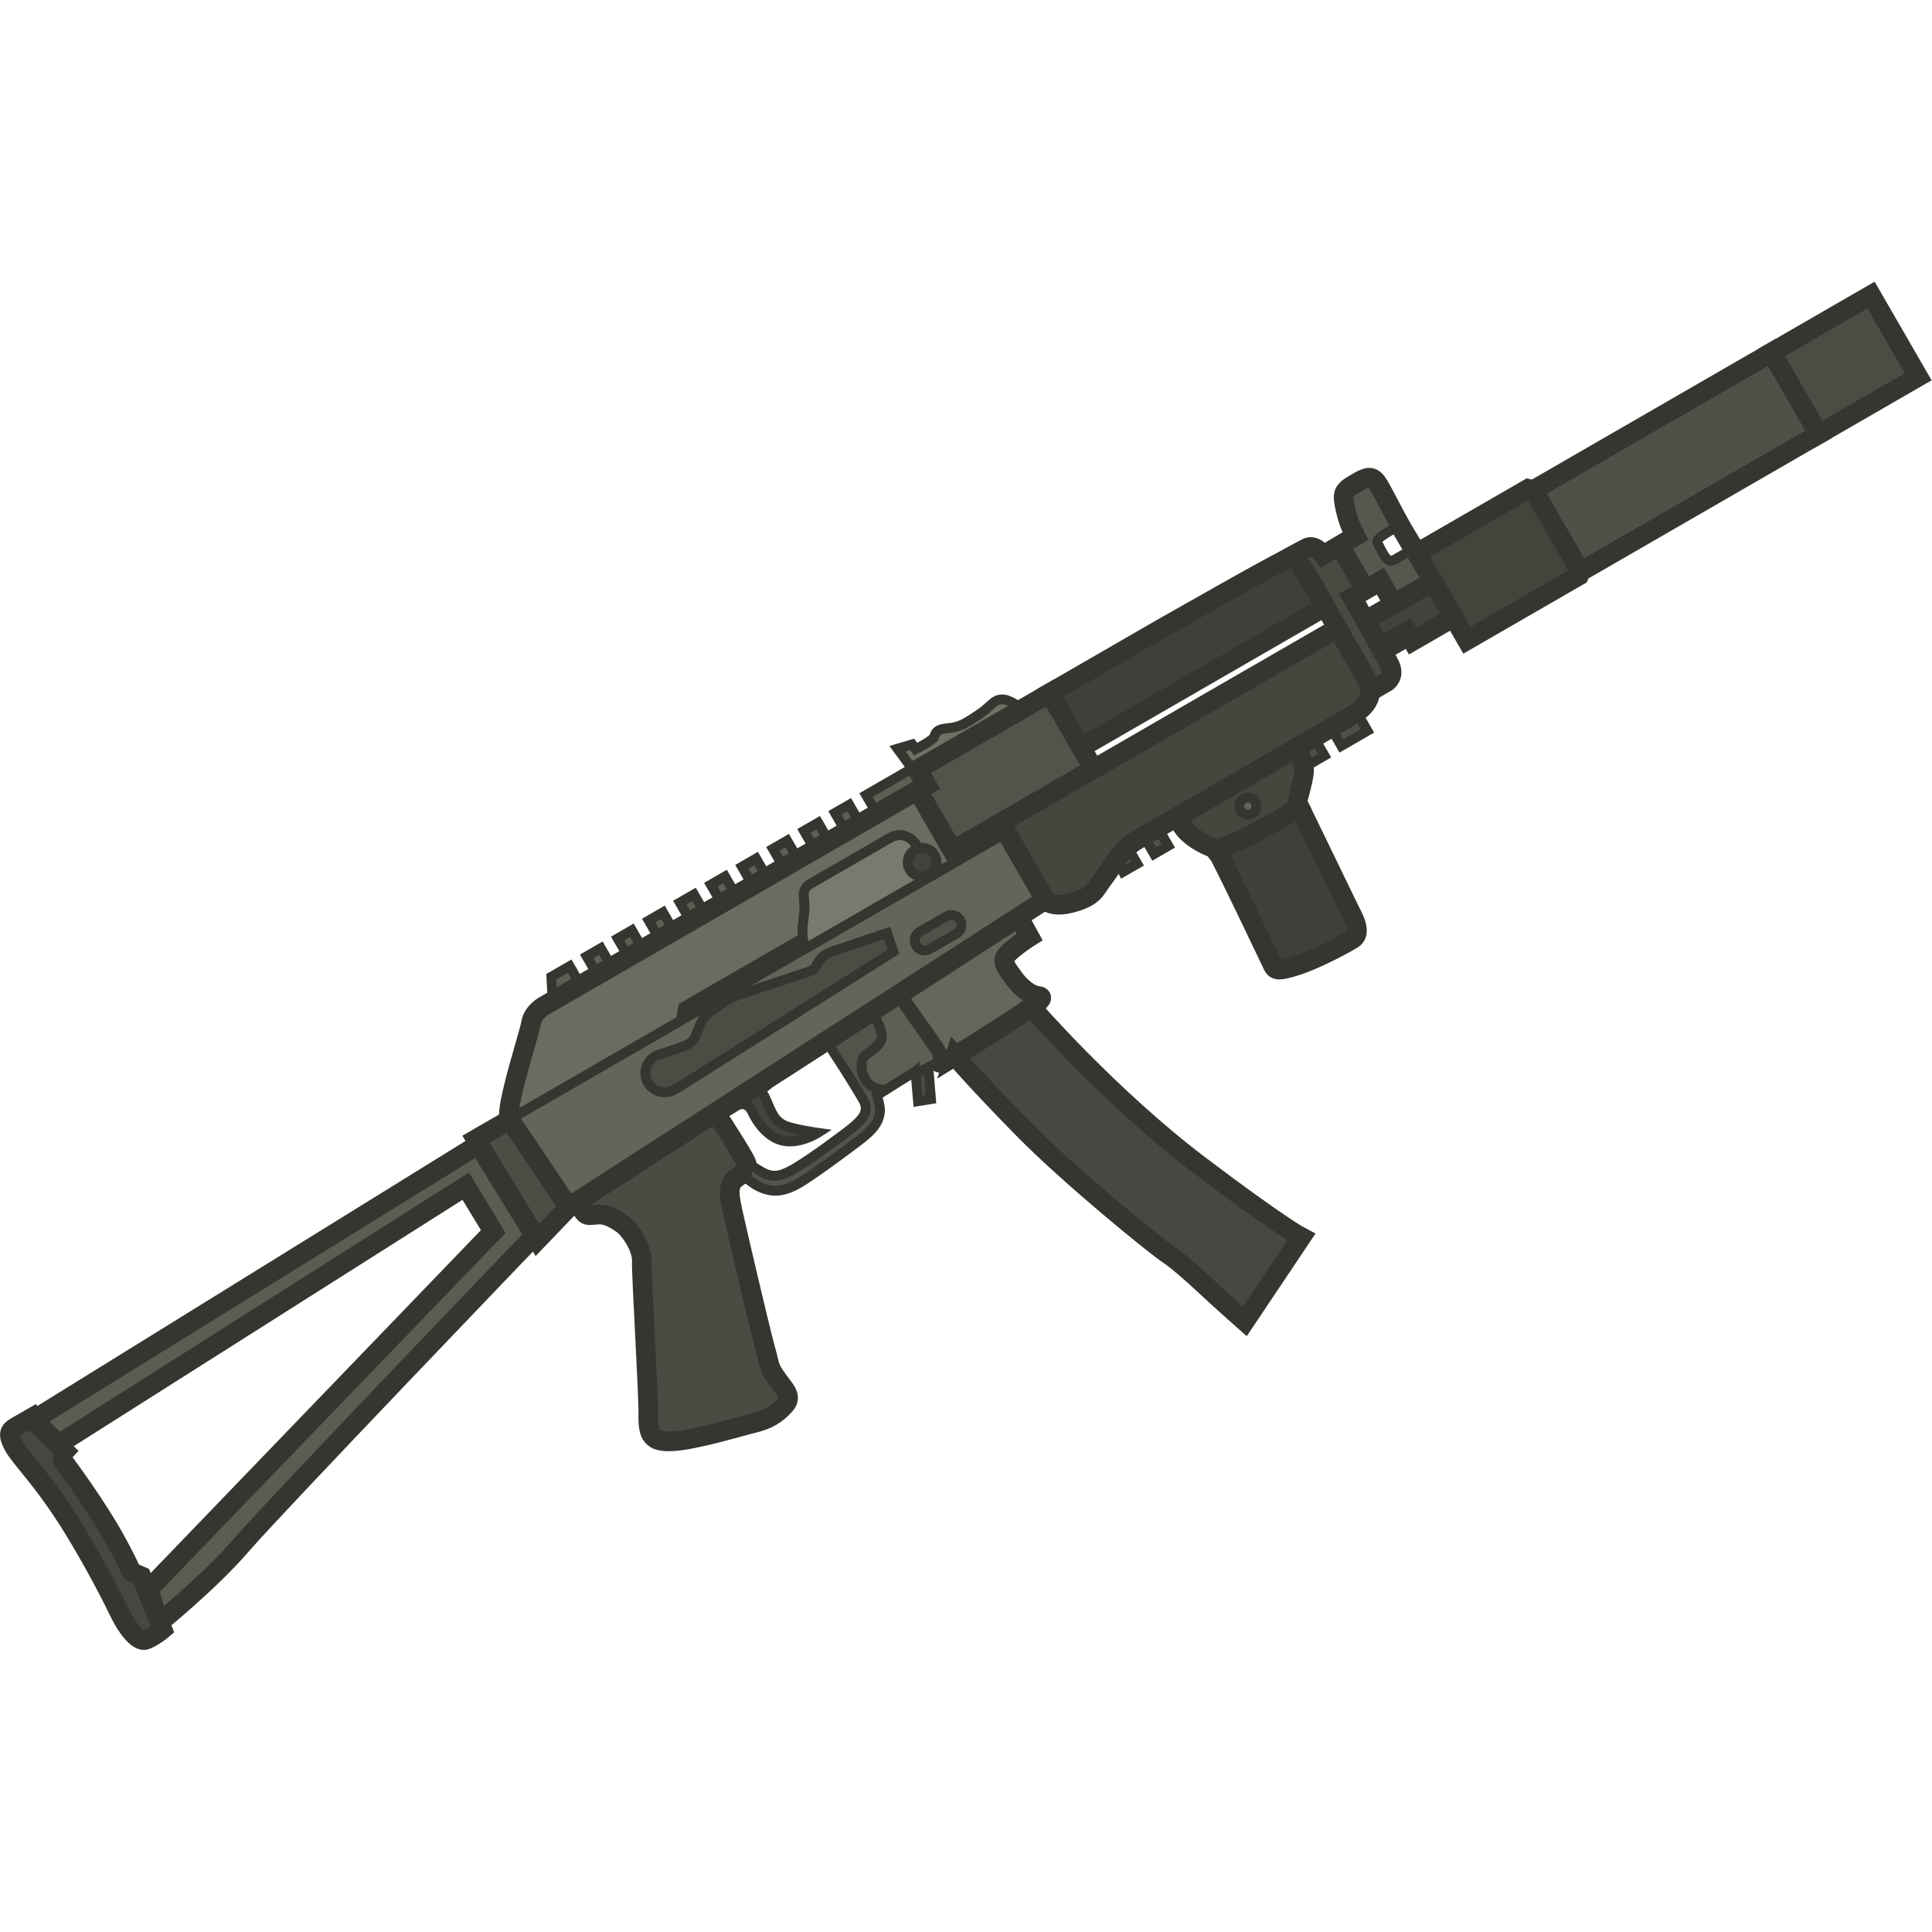<svg xmlns="http://www.w3.org/2000/svg" width="110" height="110" fill="none" viewBox="0 0 110 110"><g clip-path="url(#a)" transform="translate(-1.76 .427)scale(1.023)"><path fill="#4a4a43" stroke="#363631" stroke-miterlimit="3.994" stroke-width="1.093" d="M73.734 30.47s.96 1.446 1.145 1.766c.184.32.59 1.114.59 1.114l.693 1.202s1.138 2.051 1.377 2.465c.238.413.395 1.075.395 1.075l.959-.554s.496-.312.165-.972c-.331-.661-2.082-3.737-2.082-3.737l.733-.423-1.422-2.463-.92.532s-.472-.643-.928-.392z"/><path fill="#6b6b61" d="m30.088 61.88 9.525-5.499.13-.749 6.662-3.846a3.4 3.4 0 0 1-.01-.613c.005-.115.022-.25.04-.4.038-.302.083-.66.05-1.012a6 6 0 0 1-.03-.415c0-.357.353-.56.353-.56l4.413-2.549c.964-.556 1.52.407 1.52.407l.935 1.618 4.06-2.344-.316-.546-2.688 1.552-1.94-3.361L31.98 55.579s-.612.352-.701.935c-.026.17-.166.658-.343 1.275-.428 1.493-1.073 3.745-.848 4.091"/><path fill="#57574f" fill-rule="evenodd" d="m78.546 31.922-.837.483-1.422-2.463.873-.529-.256-.529c-.138-.283-.398-1.211-.403-1.61-.004-.398.25-.545.767-.843.517-.299.779-.387 1.063-.025.14.178.365.608.643 1.14.289.553.635 1.215 1.003 1.82.723 1.187 1.54 2.558 1.54 2.558L79.284 33.2zm1.597-1.659-.765-1.31c-1.063.614-1.085.697-.943.943.024.041.052.1.085.167.164.333.436.886.773.691z" clip-rule="evenodd"/><path fill="#5e5e55" stroke="#363631" stroke-miterlimit="3.994" stroke-width="0.546" d="m32.48 55.31-.076-1.365 1.022-.59.601 1.04zm1.89-2.5.6 1.041.791-.456-.6-1.041zm1.728-.997.6 1.04.792-.456-.601-1.041zm1.728-.998.601 1.04.791-.456-.6-1.041zm1.729-.998.6 1.041.792-.456-.601-1.041zm1.726-.997.601 1.04.791-.456-.6-1.041zm1.731-.999.6 1.041.792-.457-.601-1.04zm1.724-.999.601 1.041.791-.457-.6-1.04z"/><path fill="#505048" stroke="#363631" stroke-miterlimit="3.994" stroke-width="0.546" d="m63.697 47.202.525.91.791-.457-.525-.91zm12.151-7.016.525.91 1.455-.841-.525-.91z"/><path fill="#5e5e55" stroke="#363631" stroke-miterlimit="3.994" stroke-width="0.546" d="m46.465 45.825.6 1.041.792-.457-.601-1.04zm1.728-.998.601 1.041.791-.457-.6-1.04z"/><path fill="#505048" stroke="#363631" stroke-miterlimit="3.994" stroke-width="0.546" d="m65.428 46.204.525.91.79-.457-.524-.91zm8.693-5.018.525.91.791-.458-.525-.91z"/><path fill="#5e5e55" stroke="#363631" stroke-miterlimit="3.994" stroke-width="0.546" d="m49.922 43.83.6 1.04 2.521-1.455-.6-1.041z"/><path fill="#43433f" stroke="#363631" stroke-miterlimit="3.994" stroke-width="0.546" d="M44.424 59.656c.076.251.088.294-.17.443-.259.15-.167.103.119.728.285.624.432 1.25 1.27 1.484.688.192 1.6.318 1.6.318s-.974.625-1.894.454-1.515-1.094-1.746-1.593-.598-.525-.871-.368-.58.397-.684.357a.47.47 0 0 1-.185-.169z"/><path fill="#707065" stroke="#363631" stroke-miterlimit="3.994" stroke-width="0.546" d="m52.429 42.286-.757-1.034.818-.242.185.27s.943-.478 1.028-.669c.084-.19.062-.444.774-.5.712-.057 1.067-.332 1.735-.771.668-.44.79-.811 1.257-.832s1.04.48 1.04.48z"/><path fill="#53534b" stroke="#363631" stroke-miterlimit="3.994" stroke-width="1.093" d="m52.801 43.578 1.932 3.346 7.858-4.537-2.442-4.23-7.359 4.25.51.883z"/><path fill="#66665c" stroke="#363631" stroke-miterlimit="3.994" stroke-width="1.093" d="M51.657 55.01c1.66 2.376 2.264 3.162 2.254 3.318s-.107.576.41.34c.515-.235 4.088-2.535 4.75-2.993.664-.458.765-.63.379-.67-.387-.04-.944-.483-1.273-.945s-.771-.945-.453-1.305c.42-.473 1.3-1.026 1.3-1.026l-.606-1.093z"/><path fill="#474743" stroke="#363631" stroke-miterlimit="3.994" stroke-width="1.093" d="M54.873 58.36s2.503-1.544 3.28-2.072.964-.663.964-.663 4.35 5.016 9.341 8.796c4.486 3.397 5.685 4.018 5.685 4.018l-3.14 4.687s-1.163-1.03-1.541-1.38c-.379-.348-2.027-1.913-2.7-2.34-.671-.428-5.487-4.348-8.065-6.971s-3.824-4.076-3.824-4.076z"/><path fill="#40403a" stroke="#363631" stroke-miterlimit="3.994" stroke-width="1.093" d="m60.148 38.157 1.748 3.028 13.571-7.835c-.782-1.44-1.502-2.507-1.734-2.88 0 0-1.501.786-3.223 1.755s-4.308 2.437-4.308 2.437z"/><path fill="#4b4b44" stroke="#363631" stroke-miterlimit="3.994" stroke-width="1.093" d="m33.83 66.488 7.715-4.98s1.553 2.386 1.708 2.785c.155.4-.094.531-.556.86-.462.33-.422.833-.213 1.803.21.97 1.519 6.58 1.822 7.67.304 1.091.183 1.011.635 1.665.453.653.916 1 .446 1.51s-.945.796-1.692.977c-.748.18-3.222.932-4.476 1.017s-1.436-.337-1.418-1.5-.39-7.796-.361-8.527c.03-.732-.651-1.78-1.137-2.101-.487-.32-.848-.513-1.309-.486s-.606.1-.776-.128c-.169-.228-.389-.565-.389-.565z"/><path fill="#53534c" stroke="#363631" stroke-miterlimit="3.994" stroke-width="0.546" d="m50.246 55.9-2.54 1.636s1.319 1.973 2.074 3.29a1 1 0 0 1 .056.125c.332.814-.575 1.324-2.265 2.583-2.516 1.768-2.722 1.782-3.967.952-.2-.2-.469-.436-.469-.436s.15.179.153.324l.014.806c1.17.973 2.038.741 2.889.25.697-.403 2.576-1.787 3.386-2.406.82-.628 1.078-1.062 1.12-1.6.02-.26-.165-.87-.165-.87l.459-.302s-.654-.036-1.017-.447-.454-1.254-.021-1.536c.433-.28.803-.638.857-.99.054-.35-.564-1.378-.564-1.378z"/><path fill="#5e5e55" stroke="#363631" stroke-miterlimit="3.994" stroke-width="0.546" d="m51.656 55.01-1.41.889s.375.573.517 1.08-.137.762-.377.976-.688.36-.699.786c-.01.426-.023.458.143.8.167.344.375.499.631.595.257.097.53.114.53.114s1.612-1.006 1.745-1.07c.132-.064.293.02.457-.076l.74-.421s-.052-.114-.02-.252c.034-.138-.137-.39-.214-.502s-2.043-2.92-2.043-2.92z"/><path fill="#4a4a46" stroke="#363631" stroke-miterlimit="3.994" stroke-width="0.546" d="m52.672 59.24.14 1.631.724-.115-.145-1.759c-.406.206-.674.221-.72.244z"/><path fill="#4d4d46" stroke="#363631" stroke-miterlimit="3.994" stroke-width="1.093" d="m28.21 62.984 3.418 5.614 1.747-1.824-3.278-4.879z"/><path fill="#5c5c53" stroke="#363631" stroke-miterlimit="3.994" stroke-width="1.093" d="M28.348 63.28 3.571 78.617l1.422 1.335L27.64 65.6l1.532 2.524L10 88.028l.556 1.882s2.853-2.303 4.633-4.377 16.28-17.175 16.28-17.175z"/><path fill="#474741" stroke="#363631" stroke-miterlimit="3.994" stroke-width="1.093" d="m3.571 78.617 1.531 1.523.225.215s-.27.293-.023.634c.247.34 1.832 2.475 2.859 4.346s.74 1.681 1.082 1.83l.343.147 1.175 2.956s-.445.38-.918.574-1.167-.868-1.447-1.46-1.548-3.132-2.985-5.36c-1.437-2.23-2.577-3.313-2.938-3.982-.36-.669-.201-.849.137-1.044l.89-.514z"/><path fill="#42423e" stroke="#363631" stroke-miterlimit="3.994" stroke-width="1.093" d="m77.72 34.116.943 1.699.78-.45-.13-.226.714-.413.31.536 2.343-1.354-.14-.244-1.023-1.74z"/><path stroke="#363631" stroke-miterlimit="3.994" stroke-width="0.546" d="m79.38 28.953.764 1.31-.85.491c-.405.234-.716-.612-.858-.858s-.12-.329.943-.943z"/><path fill="#64645a" d="M57.738 45.918 30.09 61.881l3.277 4.878L59.9 49.663Z"/><path fill="#515149" stroke="#363631" stroke-linecap="round" stroke-miterlimit="3.994" stroke-width="0.546" d="M52.888 51.452a.557.557 0 0 0 .557.964l1.501-.867a.555.555 0 0 0-.35-1.034.6.6 0 0 0-.206.07Z"/><path fill="#46463f" stroke="#363631" stroke-miterlimit="3.994" stroke-width="1.093" d="m76.16 34.551-18.74 10.82 2.485 4.305s.331.486 1.555.13c1.223-.355 1.21-.748 1.716-1.391s.79-1.485 1.903-2.128c1.179-.68 10.745-6.203 11.92-6.906 1.154-.691 1.09-1.453.785-1.982-.17-.294-.723-1.297-1.623-2.848z"/><path fill="#40403a" stroke="#363631" stroke-miterlimit="3.994" stroke-width="1.093" d="M74.016 44.44a8 8 0 0 1-.5.37l-.124.083-.122.08q-.06.04-.12.076l-.117.072-.114.067a12 12 0 0 1-.41.23l-.173.091-.261.138-.294.16a26 26 0 0 1-1.026.521 20 20 0 0 1-.638.289 12 12 0 0 1-.33.136c-.055.021-.185.086-.24.107l-.164.06c.047.085.21.28.21.28.667 1.28 2.227 4.56 2.94 6.048.158.335.255.42 1.335.08s2.799-1.26 3.156-1.502c.356-.242.228-.77-.052-1.317-.268-.524-2.608-5.388-2.867-5.888z"/><path fill="#46463f" stroke="#363631" stroke-miterlimit="3.994" stroke-width="1.093" d="m73.863 41.228-6.584 3.819c.36 1.28 2.22 1.83 2.254 1.81l.091-.04.165-.063a13 13 0 0 0 .654-.279 19 19 0 0 0 .884-.428 30 30 0 0 0 .456-.24l.294-.159.26-.137.173-.092a13 13 0 0 0 .41-.23q.057-.032.114-.067l.117-.072.12-.075a8 8 0 0 0 .374-.252 7 7 0 0 0 .255-.19s.079-.06.118-.092c0 0-.088-.175-.088-.186 0-.247.42-1.447.364-1.911s-.431-1.116-.431-1.116z"/><path fill="#65655c" stroke="#363630" stroke-linecap="round" stroke-miterlimit="3.994" stroke-width="0.546" d="M71.395 44.867a.474.474 0 1 0-.475-.82.474.474 0 0 0 .474.82z"/><path stroke="#363631" stroke-miterlimit="3.994" stroke-width="1.093" d="m78.546 31.922-.837.483-1.422-2.463.873-.529-.256-.529c-.138-.283-.398-1.211-.403-1.61-.004-.398.25-.545.767-.843.517-.299.779-.387 1.063-.025.14.178.365.608.643 1.14.289.553.635 1.215 1.003 1.82.723 1.187 1.54 2.558 1.54 2.558L79.284 33.2z"/><path fill="#44443d" stroke="#363631" stroke-miterlimit="3.994" stroke-width="1.093" d="m86.773 26.787-6.208 3.584 2.797 4.846 6.236-3.6.093-.218-2.624-4.545z"/><path fill="#505048" stroke="#363631" stroke-miterlimit="3.994" stroke-width="1.093" d="m100.322 19.2-13.256 7.653 2.624 4.545 13.256-7.653z"/><path fill="#4c4c44" stroke="#363631" stroke-miterlimit="3.994" stroke-width="1.093" d="m100.322 19.2 2.624 4.545 5.533-3.195-2.624-4.544z"/><path fill="#3b3b35" d="m46.406 51.785-6.662 3.847-.13.749 6.99-4.036a1.5 1.5 0 0 1-.198-.56"/><path stroke="#363631" stroke-miterlimit="3.994" stroke-width="1.093" d="M30.936 57.789c-.428 1.493-1.073 3.745-.848 4.092l3.277 4.878 26.533-17.096-2.478-4.291-2.688 1.552-1.94-3.361L31.98 55.579s-.613.352-.701.935c-.026.17-.166.658-.343 1.275z"/><path stroke="#363631" stroke-miterlimit="3.994" stroke-width="0.546" d="m30.088 61.88 9.525-5.499.13-.749 6.662-3.846a3.4 3.4 0 0 1-.01-.613c.005-.115.022-.25.04-.4.038-.302.083-.66.05-1.012a6 6 0 0 1-.03-.415c0-.357.353-.56.353-.56l4.413-2.549c.964-.556 1.52.407 1.52.407l.935 1.618 4.06-2.344-.316-.546-2.688 1.552-1.94-3.361L31.98 55.579s-.612.352-.701.935c-.026.17-.166.658-.343 1.275-.428 1.493-1.073 3.745-.848 4.091z"/><path fill="#79796d" fill-rule="evenodd" stroke="#363631" stroke-miterlimit="3.994" stroke-width="0.546" d="m53.676 48.263-7.072 4.083c-.224-.388-.231-.682-.209-1.172.016-.348.14-.886.091-1.412a6 6 0 0 1-.03-.415c0-.358.353-.561.353-.561l4.413-2.548c.964-.556 1.52.407 1.52.407z" clip-rule="evenodd"/><path fill="#42423d" stroke="#363631" stroke-linecap="round" stroke-miterlimit="3.994" stroke-width="0.556" d="M53.44 48.262a.796.796 0 1 0-.797-1.379.796.796 0 0 0 .796 1.38z"/><path stroke="#363631" stroke-miterlimit="3.994" stroke-width="0.546" d="M57.738 45.918 30.09 61.881l3.277 4.878L59.9 49.663Z"/><path fill="#4c4c44" fill-rule="evenodd" stroke="#363631" stroke-linecap="round" stroke-miterlimit="3.994" stroke-width="0.546" d="M48.023 52.542c-.582.197-.74.542-.88.8s-.397.312-.397.312l-3.833 1.275c-.757.255-1.085.577-1.642.943-.557.367-.686 1.079-.894 1.473s-.471.423-2.086.969a1.085 1.085 0 0 0-.598 1.343c.192.568.81.85 1.379.658.066-.022.266-.122.325-.156l12.048-7.606-.354-1.048z" clip-rule="evenodd"/></g><defs><clipPath id="a"><path fill="#fff" d="M0 0h110v110H0z"/></clipPath></defs></svg>